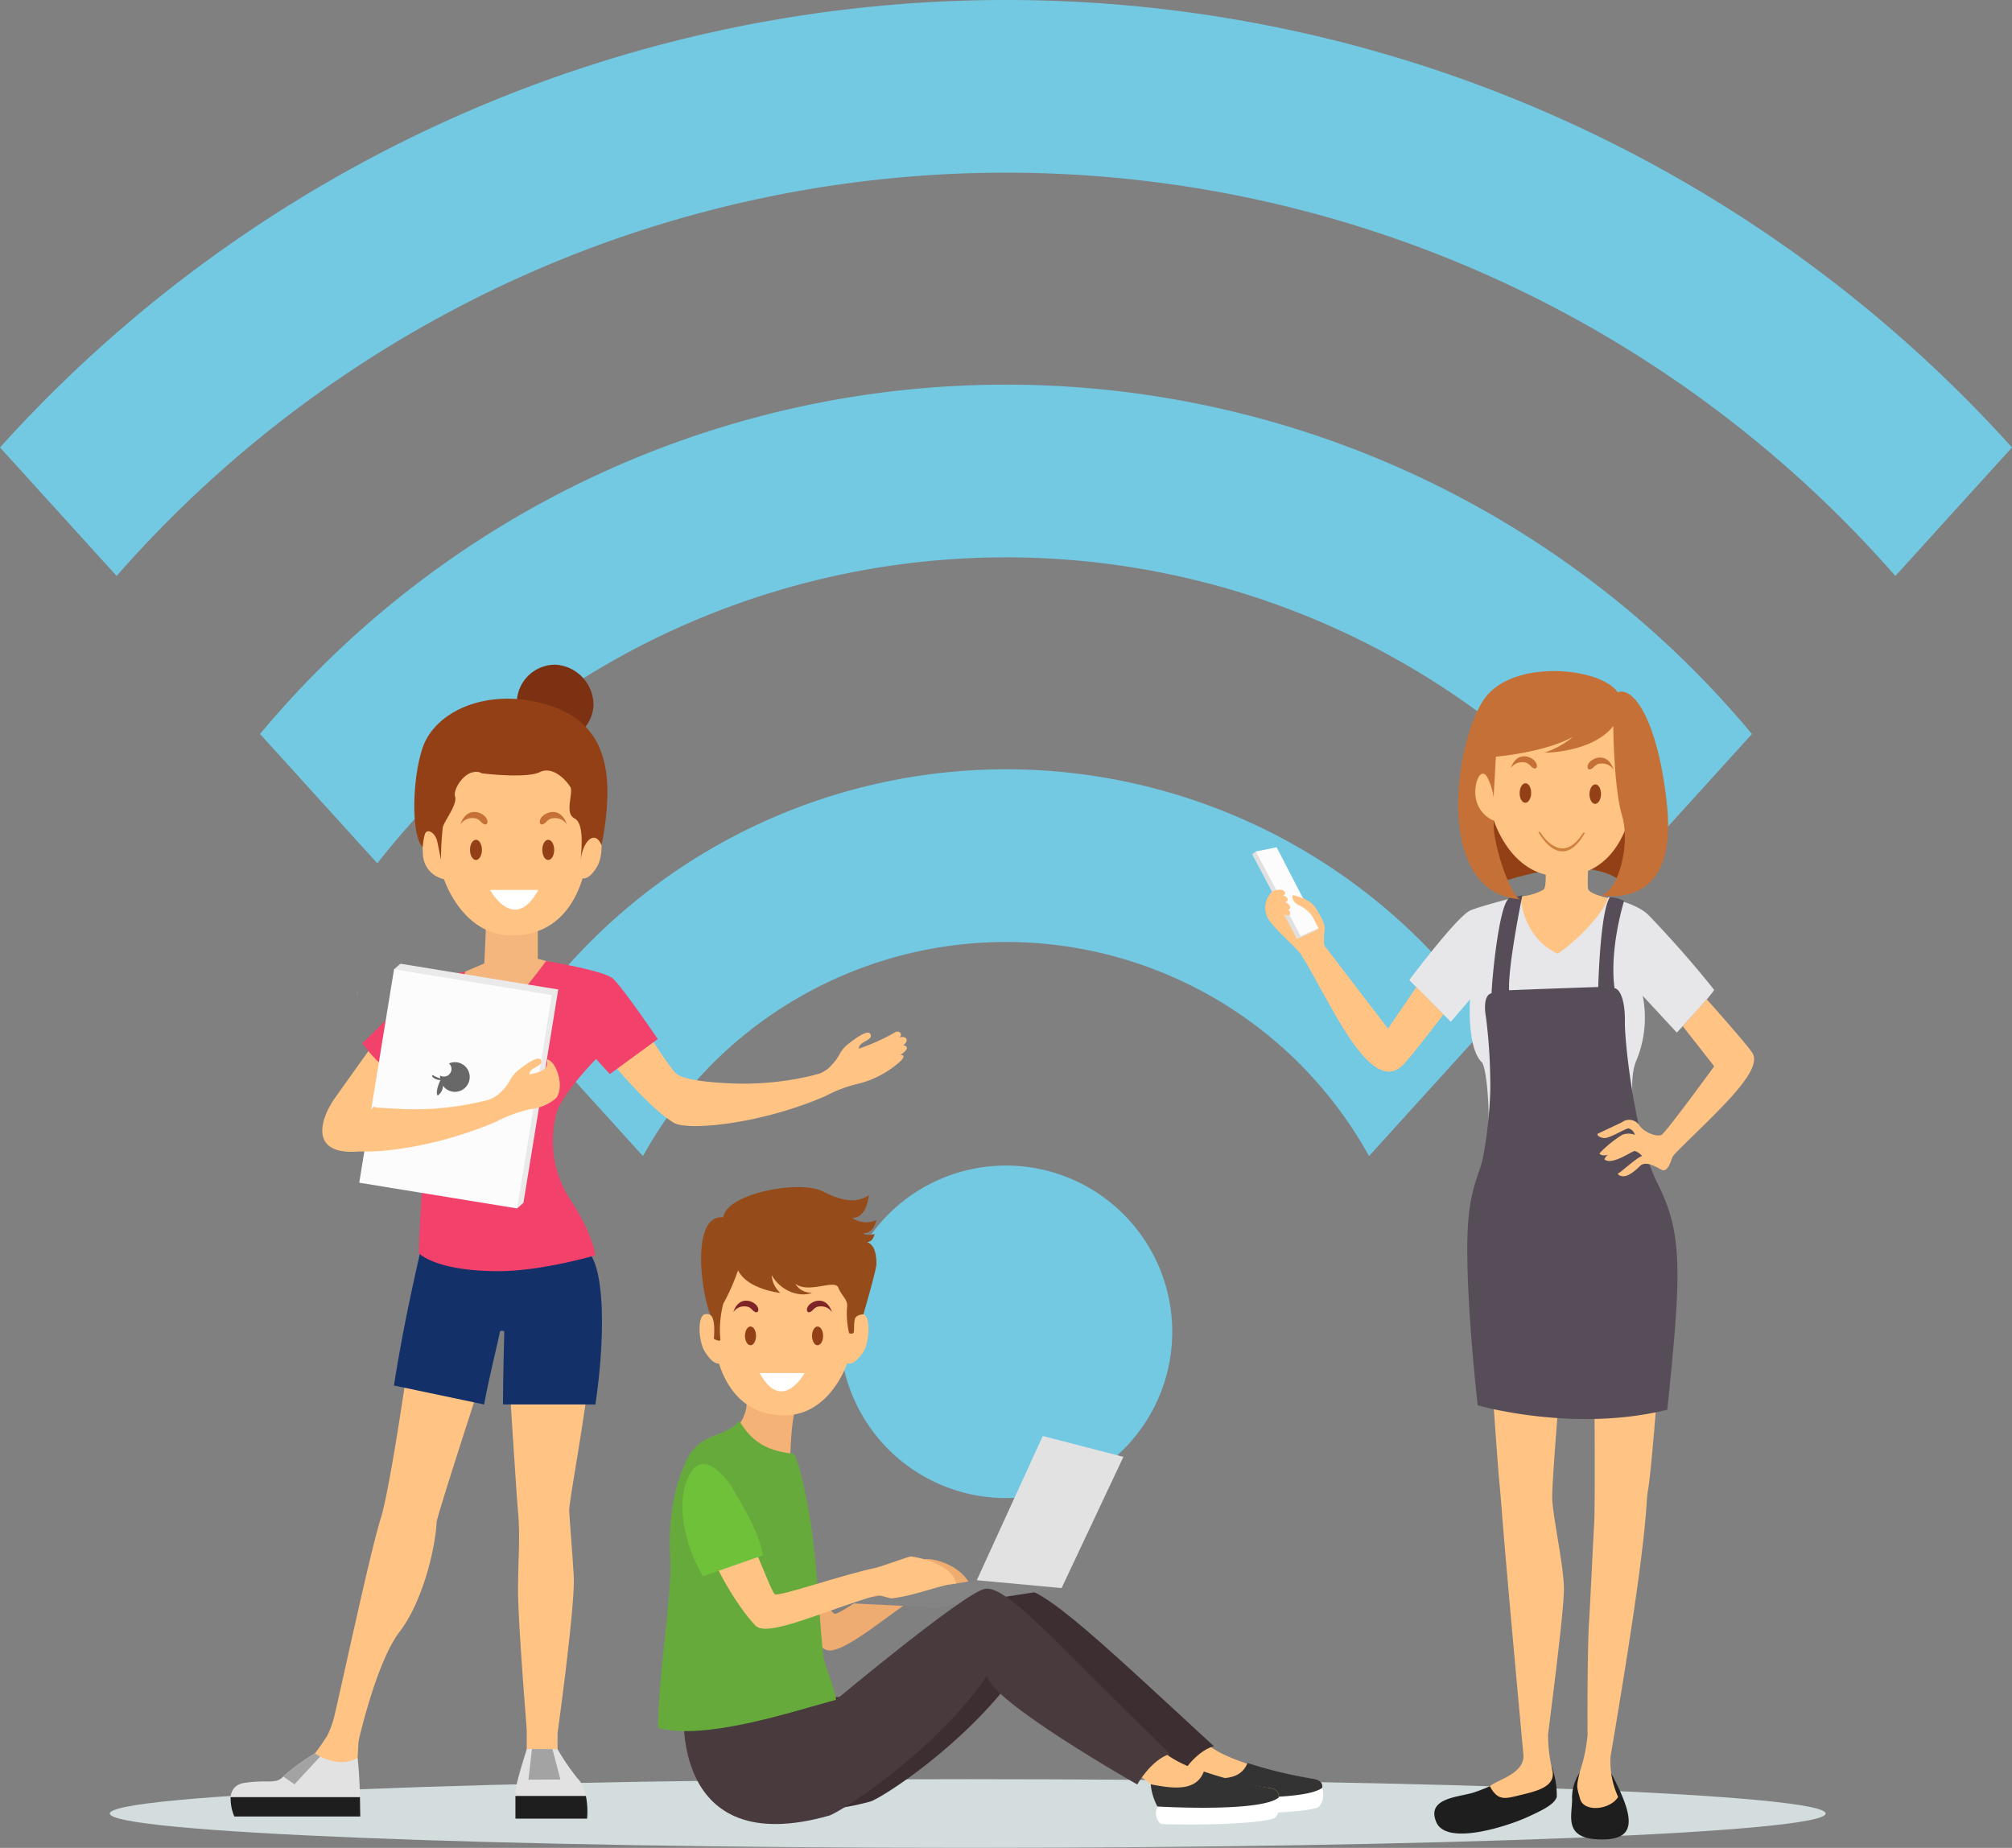 <svg id="img16" xmlns="http://www.w3.org/2000/svg" xmlns:xlink="http://www.w3.org/1999/xlink" width="295" height="270.909" viewBox="0 0 295 270.909">
  <rect x="0" y="0" width="295" height="270.909" fill="#808080" stroke="none"/>
  <defs>
    <clipPath id="clip-path">
      <rect id="Rectángulo_403432" data-name="Rectángulo 403432" width="295" height="270.909" fill="none"/>
    </clipPath>
    <clipPath id="clip-path-3">
      <rect id="Rectángulo_403429" data-name="Rectángulo 403429" width="251.577" height="10.069" fill="none"/>
    </clipPath>
  </defs>
  <g id="Grupo_1102051" data-name="Grupo 1102051" clip-path="url(#clip-path)">
    <g id="Grupo_1102050" data-name="Grupo 1102050">
      <g id="Grupo_1102049" data-name="Grupo 1102049" clip-path="url(#clip-path)">
        <g id="Grupo_1102048" data-name="Grupo 1102048" transform="translate(16.107 260.839)" style="mix-blend-mode: multiply;isolation: isolate">
          <g id="Grupo_1102047" data-name="Grupo 1102047">
            <g id="Grupo_1102046" data-name="Grupo 1102046" clip-path="url(#clip-path-3)">
              <path id="Trazado_913169" data-name="Trazado 913169" d="M269.5,295.343c0,2.781-56.317,5.035-125.788,5.035s-125.788-2.254-125.788-5.035,56.317-5.035,125.788-5.035S269.5,292.562,269.5,295.343" transform="translate(-17.927 -290.309)" fill="#d3dddd"/>
            </g>
          </g>
        </g>
        <path id="Trazado_913170" data-name="Trazado 913170" d="M185.785,214.557a24.374,24.374,0,1,1-24.374-24.373,24.374,24.374,0,0,1,24.374,24.373" transform="translate(-13.911 -19.306)" fill="#73c8e2"/>
        <path id="Trazado_913171" data-name="Trazado 913171" d="M147.5,0A198.5,198.5,0,0,0,0,65.6L17.1,84.442a173.36,173.36,0,0,1,260.8,0L295,65.6A198.5,198.5,0,0,0,147.5,0" fill="#73c8e2"/>
        <path id="Trazado_913172" data-name="Trazado 913172" d="M151.807,62.763A142.347,142.347,0,0,0,42.431,113.98l17.2,18.958a117.133,117.133,0,0,1,184.349,0l17.2-18.956A142.343,142.343,0,0,0,151.807,62.763" transform="translate(-4.307 -6.371)" fill="#73c8e2"/>
        <path id="Trazado_913173" data-name="Trazado 913173" d="M156.155,125.525a86.148,86.148,0,0,0-70.89,37.24l17.663,19.466a60.826,60.826,0,0,1,106.454,0l17.662-19.466a86.146,86.146,0,0,0-70.89-37.241" transform="translate(-8.655 -12.742)" fill="#73c8e2"/>
        <path id="Trazado_913174" data-name="Trazado 913174" d="M251.286,288.331a12.064,12.064,0,0,1,.728,4.387c-.376,1.048-1.778,1.8-4.409,2.995s-11.764,4.268-13.263.674,3.41-3.633,5.542-4.342A25.183,25.183,0,0,0,247,288.331Z" transform="translate(-23.76 -29.269)" fill="#1e1e1e"/>
        <path id="Trazado_913175" data-name="Trazado 913175" d="M257.639,289.232a6.52,6.52,0,0,0-1.112,3.916c0,2.545-1.423,6.065,4.942,5.84,4.492-.225,4.2-3.265.762-9.756a7.613,7.613,0,0,0-4.591,0" transform="translate(-26.027 -29.324)" fill="#1e1e1e"/>
        <path id="Trazado_913176" data-name="Trazado 913176" d="M258.058,141.016s-.155,2.637-.058,3.536S261.147,146,261.147,146s-2.3,8.765-7.809,8.9c-4.965-2.018-5.654-8.011-5.27-9.156a8.229,8.229,0,0,0,3.442-1.011c.428-.414.275-3.085.275-3.085Z" transform="translate(-25.173 -14.315)" fill="#ffc384"/>
        <path id="Trazado_913177" data-name="Trazado 913177" d="M269.132,226.963s-.892,11.834-1.369,14.517.391,4.46-5.5,39.089a12.672,12.672,0,0,0,1.116,5.919c-1.247,1.947-5.014,2.233-5.562.315s-.6-1.8.014-4.224a22.847,22.847,0,0,0,1.07-5.306c-.037-1.274-.03-12.573.2-16.217s.6-11.9.76-14.555.054-16.955.054-16.955Z" transform="translate(-26.128 -23.039)" fill="#ffc384"/>
        <path id="Trazado_913178" data-name="Trazado 913178" d="M243.563,227.588s.733,10.668,1.005,13.38.255,4.515,3.486,39.493c.07,2.67-3.677,3.5-4.934,4.511,1.1,2.037,2.072,1.895,4.009,1.411,2.246-.562,5.621-1.119,5.189-3.58a22.874,22.874,0,0,1-.663-5.373c.135-1.267,2.28-17.49,2.325-21.14s-1.762-11.224-1.716-13.887.805-12.112.805-12.112Z" transform="translate(-24.68 -23.103)" fill="#ffc384"/>
        <path id="Trazado_913179" data-name="Trazado 913179" d="M246.32,146.173s-5.636,1.413-7.384,2.137-7.9,8.784-8.964,10.213l6.094,6.118,2.819-3.287s-.51,7.145,1.771,9.265c.789,1.287,1.14,8.121.872,10.316s22.308,1.985,22.308,1.985-2.185-8.725-.607-12.511a16.322,16.322,0,0,0,.969-9.591l5,5.406s4.682-4.988,5.483-6.254c-4.083-5.161-8.351-9.651-9.6-10.945s-3.9-2.146-5.977-2.643c-.261,1.847-4.268,6.239-7.368,8.271-5.342-2.46-5.418-8.48-5.418-8.48" transform="translate(-23.345 -14.838)" fill="#e7e7e9"/>
        <path id="Trazado_913180" data-name="Trazado 913180" d="M247.513,146.091s-2.145,10.44-1.94,13.916c5.169-.219,13.064-.476,13.064-.476s.288-11.136,1.709-13.153a4.711,4.711,0,0,1,2.081.547s-2.177,6.9-1.405,12.775c.909.146,1.572,2.033,1.525,4.979s1.5,17.177,4.763,23.6c3.808,7.488,3.5,13.328,1.459,33.22-13.772,3.421-27.8-.64-27.8-.64s-1.532-13.171-1.532-22.969c0-7.83,1.325-9.737,2.206-12.884a61.674,61.674,0,0,0,1.17-10.456,80.581,80.581,0,0,0-.624-10.528c-.319-1.74-.176-3.359.81-3.574.1-2.6,1.131-13.028,2.571-13.926.137-.084,1.945-.431,1.945-.431" transform="translate(-24.305 -14.83)" fill="#574d58"/>
        <path id="Trazado_913181" data-name="Trazado 913181" d="M276.714,163.069s5.63,6.295,6.646,7.787-.746,4.076-3.926,7.453-7.453,7.257-7.722,7.817-.694,2.488-1.746,1.873-2.325-1.227-3.051-.5-1.763,1.577-2.522,1.5-.8-.447-.6-.465,2.9-2.492,3.448-2.483a2.277,2.277,0,0,0-1.086-.755c-.334-.05-3.452,2.222-4.456,1.207a1.637,1.637,0,0,1,.51-.643s-.96.267-1.234-.215a16.9,16.9,0,0,1,3.343-2.722,2.555,2.555,0,0,1,1.845.007,1.281,1.281,0,0,0-.939-.948c-.369-.028-2.8,1.5-3.582,1.417s-1.078-.517-.924-.622,2.865-1.343,3.565-1.7a1.758,1.758,0,0,1,2.531.454c.85,1.164,2.62,1.713,3.256,1.4s7.73-10.052,7.73-10.052l-4.607-5.873Z" transform="translate(-26.462 -16.553)" fill="#ffc384"/>
        <path id="Trazado_913182" data-name="Trazado 913182" d="M262.875,142.907s-3.686-5.463-18.784-.306c-2.75-4.056-1.852-11.643-1.852-11.643l25.086-2.052Z" transform="translate(-24.576 -13.085)" fill="#934016"/>
        <path id="Trazado_913183" data-name="Trazado 913183" d="M263.993,127.772s-.489,12.752-11.181,12.485c-6.941-.208-9.345-8.13-9.345-8.13a3.75,3.75,0,0,1-2.941-3.706c-.228-3.288,1.1-4.3,1.928-3.16a11.707,11.707,0,0,1,.834-5.146s15.167-3.787,17.141-3.943,3.563,11.6,3.563,11.6" transform="translate(-24.413 -11.793)" fill="#ffc384"/>
        <path id="Trazado_913184" data-name="Trazado 913184" d="M251.3,135.753l-.271,0s3.322,6.341,6.847.111l-.267,0c-2.832,4.515-5.476,1.189-6.309-.1" transform="translate(-25.483 -13.78)" fill="#ce823e"/>
        <path id="Trazado_913185" data-name="Trazado 913185" d="M260.7,117.568s.042,8.915,1.288,13.158-.56,11.157-3.194,11.676c5.057.645,11-1.322,9.784-13.165s-4.686-17.529-7.235-16.631c-2.474-3.606-15.118-4.94-19.435.808s-7.876,28.4,5.054,29.546c-1.762-1.25-4.211-9.357-3.754-11.51a4.446,4.446,0,0,1-2.747-4.172c0-2.014.925-3.457,1.681-2.342a8.638,8.638,0,0,1,1.005,3.089l.332-5.976s7.117-.588,11.307-2.913a12.6,12.6,0,0,1-4.19,2.325s6.944.049,10.1-3.894" transform="translate(-24.155 -11.116)" fill="#c57037"/>
        <path id="Trazado_913186" data-name="Trazado 913186" d="M259.381,129.4c-.013.789.356,1.437.822,1.444s.854-.627.868-1.416-.356-1.437-.821-1.445-.855.626-.869,1.417" transform="translate(-26.33 -12.992)" fill="#934016"/>
        <path id="Trazado_913187" data-name="Trazado 913187" d="M247.984,129.219c-.013.789.354,1.437.819,1.443s.855-.627.869-1.416-.356-1.436-.822-1.444-.853.626-.866,1.417" transform="translate(-25.173 -12.973)" fill="#934016"/>
        <path id="Trazado_913188" data-name="Trazado 913188" d="M262.88,125.405s-.527-2.189-2.482-1.73c-1.556.468-1.553,1.757-.99,1.674s.718-.83,1.575-.854a1.975,1.975,0,0,1,1.9.909" transform="translate(-26.298 -12.548)" fill="#c57037"/>
        <path id="Trazado_913189" data-name="Trazado 913189" d="M246.542,125.139s.6-2.172,2.536-1.647c1.541.518,1.5,1.807.935,1.7s-.691-.853-1.545-.9a1.972,1.972,0,0,0-1.925.846" transform="translate(-25.027 -12.528)" fill="#c57037"/>
        <path id="Trazado_913190" data-name="Trazado 913190" d="M215.61,154.092l9.462,12.352,4.158-6.1,3.97,4.013s-4.721,6.229-5.97,7.454c-4.793,4.7-10.671-9.414-14.853-16.149Z" transform="translate(-21.559 -15.642)" fill="#ffc384"/>
        <path id="Trazado_913191" data-name="Trazado 913191" d="M215.146,153.4a7.68,7.68,0,0,1,.026-2.343c.206-1.454-1.624-3.448-2.483-4.24s-4.2-2.577-4.313-2.3-2.624,1.685-1.709,4.354c.564,1.645,4.624,4.793,5.279,6.094.8,1.58,3.2-1.568,3.2-1.568" transform="translate(-20.959 -14.667)" fill="#ffc384"/>
        <path id="Trazado_913192" data-name="Trazado 913192" d="M204.335,139.341l.54-.406,9.187,11.253-.541.405-2.622,1.163Z" transform="translate(-20.742 -14.103)" fill="#e0e0e0"/>
        <path id="Trazado_913193" data-name="Trazado 913193" d="M204.936,138.866l3.049-.615,6.138,11.867-2.622,1.161Z" transform="translate(-20.803 -14.034)" fill="#fcfcfc"/>
        <path id="Trazado_913194" data-name="Trazado 913194" d="M207.543,145.475s1.228-.6,1.742-.106-.139.622-.139.622.838.252.677.778a.432.432,0,0,1-.353.212s.635.32.719.648-.12.451-.331.427c.457.31.469.873.007.9a2.568,2.568,0,0,1-1.745-1.054c-.551-.662-1.176-1.978-.577-2.431" transform="translate(-21.043 -14.737)" fill="#ffc384"/>
        <path id="Trazado_913195" data-name="Trazado 913195" d="M215.432,150.028a14.34,14.34,0,0,0-1.2-2.2c-.79-1.2-2.9-1.685-3.2-1.758-.33.107-.071,1.081.826,1.461a5.348,5.348,0,0,1,2.008,1.659,3.07,3.07,0,0,0,1.563.838" transform="translate(-21.408 -14.828)" fill="#ffc384"/>
        <path id="Trazado_913196" data-name="Trazado 913196" d="M59.945,170.578s-3.426,4.8-5.5,7.715-3.989,8.491,3.632,7.831a11.356,11.356,0,0,0,2.358-6.2l1.592-1.544,1.4-5.064Z" transform="translate(-5.339 -17.316)" fill="#ffc384"/>
        <path id="Trazado_913197" data-name="Trazado 913197" d="M67.587,160.749s-7.75,7.974-8.5,8.5a25.142,25.142,0,0,0,6.208,5.885l3.781-1.243Z" transform="translate(-5.998 -16.318)" fill="#f2416b"/>
        <path id="Trazado_913198" data-name="Trazado 913198" d="M132.879,174.7a4.463,4.463,0,0,0,2.53-1.455c1.316-1.353,1.11-2.029,2.409-3.067s2.911-2.131,3.275-1.508-.468.882-1.066,1.273-.6.676-.624.883a29.259,29.259,0,0,0,5.225-2.339c.623-.468,1.338.168.714.728.546-.312,1.779.078.584,1.144.391-.026,1.145.39-.441,1.4.389-.051.832.13,0,.937a14.565,14.565,0,0,1-5.952,3.222,19.826,19.826,0,0,0-4.887,1.794Z" transform="translate(-13.489 -17.087)" fill="#ffc384"/>
        <path id="Trazado_913199" data-name="Trazado 913199" d="M97.056,168.016a5.479,5.479,0,0,0,1.56,2.975c1.426,1.553,6.462,7.662,9.962,9.76,2.047,1.227,12.866.2,22.365-3.97l-1.107-3.193a43.22,43.22,0,0,1-12.557,1.4c-7.538-.306-8.286-1.306-8.642-1.747-3.315-4.1-7.148-11.737-9.922-13.918-3.007-1.4-2.548,3.032-1.659,8.69" transform="translate(-9.784 -16.147)" fill="#ffc384"/>
        <path id="Trazado_913200" data-name="Trazado 913200" d="M95.573,114.64a5.633,5.633,0,1,1-5.607-6.183,5.915,5.915,0,0,1,5.607,6.183" transform="translate(-8.563 -11.01)" fill="#7c3212"/>
        <path id="Trazado_913201" data-name="Trazado 913201" d="M53.956,281.536s-2.841,4.887-4.2,5.512c1.306,1.819,7.615,1.421,7.615,1.421l.284-5.342Z" transform="translate(-5.05 -28.579)" fill="#ffc384"/>
        <path id="Trazado_913202" data-name="Trazado 913202" d="M90.477,281.492v4.434H85.959v-4.831Z" transform="translate(-8.726 -28.534)" fill="#ffc384"/>
        <path id="Trazado_913203" data-name="Trazado 913203" d="M67.421,205.076s-4.284,32.049-6.158,38.017c-1.509,4.8-5.227,22.205-6.792,28.943a14.129,14.129,0,0,1-1.043,2.927l4.556.865s2.6-11.6,6.006-16.031,5.284-12.273,5.455-16.194c1.192-4.6,8.887-27.744,8.887-28.255a8.9,8.9,0,0,1,1.148-2.238s1.557,25.208,1.9,29.044,0,6.9,0,11.593,1.279,20.334,1.279,20.334l4.518.51s2.622-18.844,2.366-23.02-.491-6.86-.662-9.417,7.779-39.124,1.3-38.782c-5-3.182-22.758,1.7-22.758,1.7" transform="translate(-5.424 -20.535)" fill="#ffc384"/>
        <path id="Trazado_913204" data-name="Trazado 913204" d="M91.281,203.314c-5-3.182-22.823-.579-22.823-.579s-2.614,10.734-4.172,20.865l13.224,2.782c.562-3.265,2.284-10.281,2.284-10.511,0-.512.668-.219.668-.219s-.191,7.284-.191,10.731H93.827c1.66-11.138,1.391-23.274-2.545-23.067" transform="translate(-6.526 -20.478)" fill="#143068"/>
        <path id="Trazado_913205" data-name="Trazado 913205" d="M85.98,149.892v5.882l2.728.766s-.767,11.849-8.354,11.935-10.739-1.023-10.058-3.41a60.181,60.181,0,0,1,2.473-6.308l5.369-2.3.256-5.882Z" transform="translate(-7.127 -15.216)" fill="#f4b67d"/>
        <path id="Trazado_913206" data-name="Trazado 913206" d="M86.756,156.814s8.429,1.367,9.793,2.561,6.594,8.875,6.594,8.875l-7.029,5.133L94.1,171.172s-4.965,4.995-5.818,7.977a15.818,15.818,0,0,0,2.159,12.843c3.182,4.887,3.562,7.957,3.562,7.957s-7.874,2.343-14.289,2.331c-9.27-.02-11.62-2.651-11.62-2.651s.572-16.273,1.686-20.479c-2.637-2.727-5.479-7.5-2.524-13.069-.113-1.933-.151-4.963.659-5.73s7.011-2,7.011-2-2.755,9.248.74,9.163,11.09-10.7,11.09-10.7" transform="translate(-6.7 -15.918)" fill="#f2416b"/>
        <path id="Trazado_913207" data-name="Trazado 913207" d="M49.979,286.11s3.43,2.355,6.271.65c.4,3.346.4,8.6.4,8.6H38.177s-1.988-4.433,1.535-4.944,4.546.285,5.682-.966a29.934,29.934,0,0,1,4.586-3.335" transform="translate(-3.819 -29.043)" fill="#e2e2e2"/>
        <path id="Trazado_913208" data-name="Trazado 913208" d="M46.22,289.493c.016-.017.031-.03.048-.048a29.957,29.957,0,0,1,4.585-3.335,7.255,7.255,0,0,0,.788.447l-3.772,4.079Z" transform="translate(-4.692 -29.043)" fill="#a3a3a3"/>
        <path id="Trazado_913209" data-name="Trazado 913209" d="M56.6,293.238c.014,1.644.043,2.841.043,2.841H38.178a6.664,6.664,0,0,1-.543-2.841Z" transform="translate(-3.819 -29.767)" fill="#1e1e1e"/>
        <path id="Trazado_913210" data-name="Trazado 913210" d="M94.615,295.594H84.109v-3.837c0-1.278,1.662-6.3,1.662-6.344.938-.048,4.518,0,4.518,0a33.981,33.981,0,0,0,2.941,4.3c.895.852,1.621,2.9,1.385,5.882" transform="translate(-8.538 -28.971)" fill="#e2e2e2"/>
        <path id="Trazado_913211" data-name="Trazado 913211" d="M86.233,289.883l.515-4.487c.895-.009,2.2,0,3.01.01l1.163,4.452Z" transform="translate(-8.754 -28.971)" fill="#a3a3a3"/>
        <path id="Trazado_913212" data-name="Trazado 913212" d="M94.444,293.048a11.7,11.7,0,0,1,.171,3.324H84.109v-3.324Z" transform="translate(-8.538 -29.748)" fill="#1e1e1e"/>
        <path id="Trazado_913213" data-name="Trazado 913213" d="M93.255,136.707s-.291,13.2-11.352,13.1c-7.181-.1-9.8-8.248-9.8-8.248a3.879,3.879,0,0,1-3.1-3.784c-.291-3.4,1.067-4.463,1.94-3.3-.291-2.814,1.394-8.283,1.394-8.283s15-1.226,17.043-1.421,3.881,11.936,3.881,11.936" transform="translate(-7 -12.665)" fill="#ffc384"/>
        <path id="Trazado_913214" data-name="Trazado 913214" d="M95.208,136s.617-1.6,1.572-1.475,1.572,4.227.337,6.248-2.246,1.854-2.471,1.292.562-6.065.562-6.065" transform="translate(-9.604 -13.655)" fill="#ffc384"/>
        <path id="Trazado_913215" data-name="Trazado 913215" d="M87.049,145.212H79.965s3.542,6.5,7.084,0" transform="translate(-8.117 -14.741)" fill="#fff"/>
        <path id="Trazado_913216" data-name="Trazado 913216" d="M88.494,138.509c0,.817.391,1.48.873,1.48s.873-.663.873-1.48-.391-1.481-.873-1.481-.873.663-.873,1.481" transform="translate(-8.983 -13.91)" fill="#934016"/>
        <path id="Trazado_913217" data-name="Trazado 913217" d="M76.7,138.509c0,.817.391,1.48.873,1.48s.873-.663.873-1.48-.391-1.481-.873-1.481-.873.663-.873,1.481" transform="translate(-7.786 -13.91)" fill="#934016"/>
        <path id="Trazado_913218" data-name="Trazado 913218" d="M92.043,134.312s-.582-2.257-2.6-1.746c-1.6.509-1.577,1.842-.995,1.746s.728-.87,1.614-.908a2.041,2.041,0,0,1,1.977.908" transform="translate(-8.942 -13.449)" fill="#c57037"/>
        <path id="Trazado_913219" data-name="Trazado 913219" d="M75.145,134.312s.582-2.257,2.6-1.746c1.6.509,1.576,1.842.995,1.746s-.729-.87-1.614-.908a2.041,2.041,0,0,0-1.977.908" transform="translate(-7.628 -13.449)" fill="#c57037"/>
        <path id="Trazado_913220" data-name="Trazado 913220" d="M77.527,124.951s6.475.8,8.484-.181,4.041,1.4,4.491,2.222-.895,3.81.562,4.536,1.074,4.3.939,6.125c.345-2.862,2.093-4.466,3.065-2.164,2.005-10.389.9-17.857-7.82-20.553s-16.579.808-18.427,6.289c-1.5,4.439-1.73,12.614,0,14.563a12.811,12.811,0,0,1,.323-1.89c.358-1.017,1.553-.169,1.815.992s.562,2.763.562,2.763a43.728,43.728,0,0,1,.262-4.784c.225-.973,2.172-3.331,1.8-4.529s1.9-4.529,3.947-3.388" transform="translate(-6.863 -11.573)" fill="#934016"/>
        <path id="Trazado_913221" data-name="Trazado 913221" d="M65.238,157.247l-.932.824L82.341,193.13l.932-.824,5.106-31.28Z" transform="translate(-6.528 -15.962)" fill="#eaeaea"/>
        <rect id="Rectángulo_403430" data-name="Rectángulo 403430" width="31.694" height="23.448" transform="matrix(0.161, -0.987, 0.987, 0.161, 52.672, 173.39)" fill="#fcfcfc"/>
        <path id="Trazado_913222" data-name="Trazado 913222" d="M72.989,173.5a1.1,1.1,0,0,1,.351.624,1.126,1.126,0,0,1-.931,1.291,1.1,1.1,0,0,1-.715-.142,2.31,2.31,0,0,0,.005.417,5.374,5.374,0,0,1-1.1-.485c-.225.073.058.355.058.355a1.636,1.636,0,0,0,1.068.366.263.263,0,0,0,.009.031h-.013s-.809,1.722-.394,2.243a1.66,1.66,0,0,0,.766-1.44,2.173,2.173,0,1,0,1.41-3.416,2.1,2.1,0,0,0-.513.157" transform="translate(-7.158 -17.593)" fill="#686868"/>
        <path id="Trazado_913223" data-name="Trazado 913223" d="M58.445,162.737c-.281-1.676-.292-1.213,0,0" transform="translate(-5.911 -16.409)" fill="#fab490"/>
        <path id="Trazado_913224" data-name="Trazado 913224" d="M86.11,172.875c.49,1.741-1.692,1.955-2.548,2.185.026-.208.027-.493.625-.883s1.43-.646,1.067-1.27-1.976.464-3.277,1.5-1.094,1.713-2.412,3.063a5.163,5.163,0,0,1-1.9,1.281,43.059,43.059,0,0,1-12.532,1.377c-4.139-.181-4.38-.253-4.4-.389,0-.009.008-.019.009-.029-1.543,2.208-2.366,4.419-2.059,6.629,4.142.221,12.541-1.093,20.109-4.4a19.8,19.8,0,0,1,4.89-1.788,6.92,6.92,0,0,0,3.8-1.624c1.385-1.805-.14-5.711-1.377-5.656" transform="translate(-5.951 -17.533)" fill="#ffc384"/>
        <path id="Trazado_913225" data-name="Trazado 913225" d="M125.414,252.405s-5.758-.916-3.969,3c1.989,4.353,8.555,10.206,11.83,12.022,2.168,1.2,8.725-4.766,15.777-9.413a6.079,6.079,0,0,1,2.208-.18c1.207.6,1.015.361,3.019-.355-1.665-2.708-5.808-3.642-6.674-3.181-3.954,2.109-12.273,8.133-12.936,7.908-.8-.275-5.7-7.414-9.255-9.8" transform="translate(-12.293 -25.613)" fill="#efac70"/>
        <path id="Trazado_913226" data-name="Trazado 913226" d="M191.915,287.4a9.751,9.751,0,0,1,2.694,1.65c.735.958.732,2.921,1.246,3.537.9,1.084,12.528.073,14.73.237s4.238-2.953,1.34-3.268-13.39-2.48-15.889-5.545c-1.548-1.9-4.12,3.388-4.12,3.388" transform="translate(-19.482 -28.788)" fill="#ffc384"/>
        <path id="Trazado_913227" data-name="Trazado 913227" d="M212.229,289.967a64.476,64.476,0,0,1-9.537-2.3c-1.083,2.755-4.317,2.437-7.777,1.788A8.018,8.018,0,0,0,196.159,293c.9,1.084,12.529.072,14.731.237s4.238-2.953,1.339-3.268" transform="translate(-19.786 -29.202)" fill="#333"/>
        <path id="Trazado_913228" data-name="Trazado 913228" d="M141.1,274.738s17.1-14.787,20.324-15.525,12.965,8.694,28.6,23.089c-2.83.848-4.819,4.286-4.819,4.286s-23.83-11.712-23.991-15.134c-7.667,10.69-19.992,18.553-21.583,18.983-23.377,6.315-20.8-14.365-20.8-14.365Z" transform="translate(-12.054 -26.309)" fill="#3d2f31"/>
        <path id="Trazado_913229" data-name="Trazado 913229" d="M196,292.976s14.952.856,17.723-1.246c.421,1.242-.057,2.731-.815,2.944-3.342.939-14.089.871-16.432.737a1.939,1.939,0,0,1-.475-2.435" transform="translate(-19.872 -29.614)" fill="#fff"/>
        <path id="Trazado_913230" data-name="Trazado 913230" d="M136.431,261.13l14.675.706,18.4-2.842-12.435-1.148Z" transform="translate(-13.849 -26.174)" fill="#848484"/>
        <path id="Trazado_913231" data-name="Trazado 913231" d="M184.776,288.774a9.71,9.71,0,0,1,2.7,1.728c.735,1,.733,3.06,1.248,3.706.9,1.136,12.542.076,14.746.248s4.244-3.094,1.342-3.422-13.405-2.6-15.908-5.811c-1.55-1.989-4.126,3.551-4.126,3.551" transform="translate(-18.757 -28.91)" fill="#ffc384"/>
        <path id="Trazado_913232" data-name="Trazado 913232" d="M205.114,291.467a62.122,62.122,0,0,1-9.548-2.405c-1.084,2.887-4.324,2.553-7.788,1.873a8.644,8.644,0,0,0,1.248,3.706c.9,1.137,12.542.076,14.746.248s4.245-3.093,1.342-3.422" transform="translate(-19.062 -29.343)" fill="#333"/>
        <path id="Trazado_913233" data-name="Trazado 913233" d="M133.906,275.514s18.535-15.479,21.764-16.253,11.564,9.1,27.22,24.177c-2.833.89-4.823,4.491-4.823,4.491s-21.829-12.376-21.991-15.962c-7.677,11.2-21.6,20.08-23.19,20.53-23.4,6.617-21.274-15.586-21.274-15.586Z" transform="translate(-11.325 -26.314)" fill="#493a3d"/>
        <path id="Trazado_913234" data-name="Trazado 913234" d="M188.871,294.62s14.97.9,17.745-1.3c.421,1.3-.058,2.86-.814,3.083-3.35.984-14.108.914-16.455.774a2.1,2.1,0,0,1-.476-2.552" transform="translate(-19.148 -29.775)" fill="#fff"/>
        <path id="Trazado_913235" data-name="Trazado 913235" d="M121.481,228.014s.9,1.964-1.757,5.034a18.7,18.7,0,0,0,8.3,3.581s.148-6.217.96-7.263c-2.939-.542-7.5-1.352-7.5-1.352" transform="translate(-12.153 -23.146)" fill="#f4b276"/>
        <path id="Trazado_913236" data-name="Trazado 913236" d="M116.4,216.147s.27,12.252,10.539,12.161c6.667-.091,9.1-7.658,9.1-7.658a3.6,3.6,0,0,0,2.882-3.513c.271-3.153-.989-4.144-1.8-3.062a11.25,11.25,0,0,0-.721-4.955s-14.5-3.872-16.395-4.054-3.6,11.081-3.6,11.081" transform="translate(-11.816 -20.816)" fill="#ffc384"/>
        <path id="Trazado_913237" data-name="Trazado 913237" d="M123.972,224.042h6.577s-3.288,6.036-6.577,0" transform="translate(-12.585 -22.743)" fill="#fff"/>
        <path id="Trazado_913238" data-name="Trazado 913238" d="M123.19,217.82c0,.758-.363,1.374-.81,1.374s-.811-.615-.811-1.374.364-1.374.811-1.374.81.614.81,1.374" transform="translate(-12.341 -21.972)" fill="#934016"/>
        <path id="Trazado_913239" data-name="Trazado 913239" d="M134.136,217.82c0,.758-.363,1.374-.811,1.374s-.811-.615-.811-1.374.364-1.374.811-1.374.811.614.811,1.374" transform="translate(-13.452 -21.972)" fill="#934016"/>
        <path id="Trazado_913240" data-name="Trazado 913240" d="M119.663,213.924s.542-2.1,2.41-1.623c1.487.474,1.465,1.713.924,1.623s-.676-.808-1.5-.844a1.9,1.9,0,0,0-1.836.844" transform="translate(-12.147 -21.544)" fill="#7e2527"/>
        <path id="Trazado_913241" data-name="Trazado 913241" d="M135.351,213.924s-.541-2.1-2.41-1.623c-1.486.474-1.463,1.713-.922,1.623s.676-.808,1.5-.844a1.893,1.893,0,0,1,1.836.844" transform="translate(-13.367 -21.544)" fill="#7e2527"/>
        <path id="Trazado_913242" data-name="Trazado 913242" d="M139,215.4s.5-1.25,1.588-.945.912,3.925,0,5.424-1.892,2.176-2.568,1.568.98-6.047.98-6.047" transform="translate(-13.994 -21.765)" fill="#ffc384"/>
        <path id="Trazado_913243" data-name="Trazado 913243" d="M116.493,215.4s-.507-1.25-1.589-.945-.911,3.925,0,5.424,1.892,2.176,2.568,1.568-.979-6.047-.979-6.047" transform="translate(-11.588 -21.765)" fill="#ffc384"/>
        <path id="Trazado_913244" data-name="Trazado 913244" d="M119.828,205.9a31.234,31.234,0,0,1-2.168,4.9,15.222,15.222,0,0,0-.435,5.138c.142.63-.951,0-.951,0s.329-2.867-.491-3.5c-1.36-3.2-2.925-14.715,1.877-14.309.479-3.514,11.23-5.54,14.638-3.784s5.291,1.486,6.713.54c-.332,2.3-1.144,3.288-2.449,3.333a3.628,3.628,0,0,0,3.557.316c-.359,1.261-.855,1.89-1.935,1.936.359.405,1.485.18,1.667.09-.226.81-.466,1.082-1.09,1.217,1.27.405,1.359,2.352,1.359,3.182s-1.914,7.393-1.914,7.393-1.1.015-1.266.742-.034,1.757-.187,1.977-.642.053-.642.053a12.535,12.535,0,0,1-.315-3.662c.225-1.306-.766-1.712-1.261-3.017s-4.414.945-6.306-.586a2.583,2.583,0,0,0,2.447,1.306c-1.322.676-4.386.135-5.917-2.568a3.817,3.817,0,0,0,1.261,2.613s-4.82-.5-6.193-3.311" transform="translate(-11.614 -19.663)" fill="#964c1a"/>
        <path id="Trazado_913245" data-name="Trazado 913245" d="M133.484,272.738c-.21-1.774-1.686-5.132-1.844-6.26-.461-3.315-.893-13.441-1.849-19.539-.423-2.7-1.579-8.978-2.523-10.28-4.369-.405-6.351-2.162-7.959-4.785-2.215,2.573-5.589,1.452-7.719,5.678-2.43,5.034-2.663,10.7-2.4,14.671.295,4.4-1.9,18.253-1.792,24.651,6.934,1.822,19.26-2.281,26.084-4.138" transform="translate(-10.902 -23.538)" fill="#67aa3c"/>
        <path id="Trazado_913246" data-name="Trazado 913246" d="M119.193,246.633s-5.251-2.536-4.666,1.729c.651,4.741,5.25,12.239,7.862,14.921,1.73,1.776,9.729-2.047,17.821-4.463.263-.078,1.9.5,2.166.465,3.548-.4,7.294-2.06,9.419-2.169.031-.61-1.057-3.063-6.547-3.977-.315-.051-4.389,1.513-5.353,1.706-4.393.879-14.1,4.249-14.664,3.842-.69-.5-3.325-8.744-6.037-12.054" transform="translate(-11.621 -24.96)" fill="#ffc384"/>
        <path id="Trazado_913247" data-name="Trazado 913247" d="M118.433,241.991s-3.616-5.53-5.854-1.852c-2.527,4.156-.766,10.936,1.794,15.2l8.792-3.073c-.487-3.268-3.23-7.779-4.732-10.273" transform="translate(-11.303 -24.249)" fill="#6fc13a"/>
        <path id="Trazado_913248" data-name="Trazado 913248" d="M169.069,234.312l-9.67,21.145,12.434,1.148,9.062-19.239Z" transform="translate(-16.181 -23.785)" fill="#e2e2e2"/>
      </g>
    </g>
  </g>
</svg>

